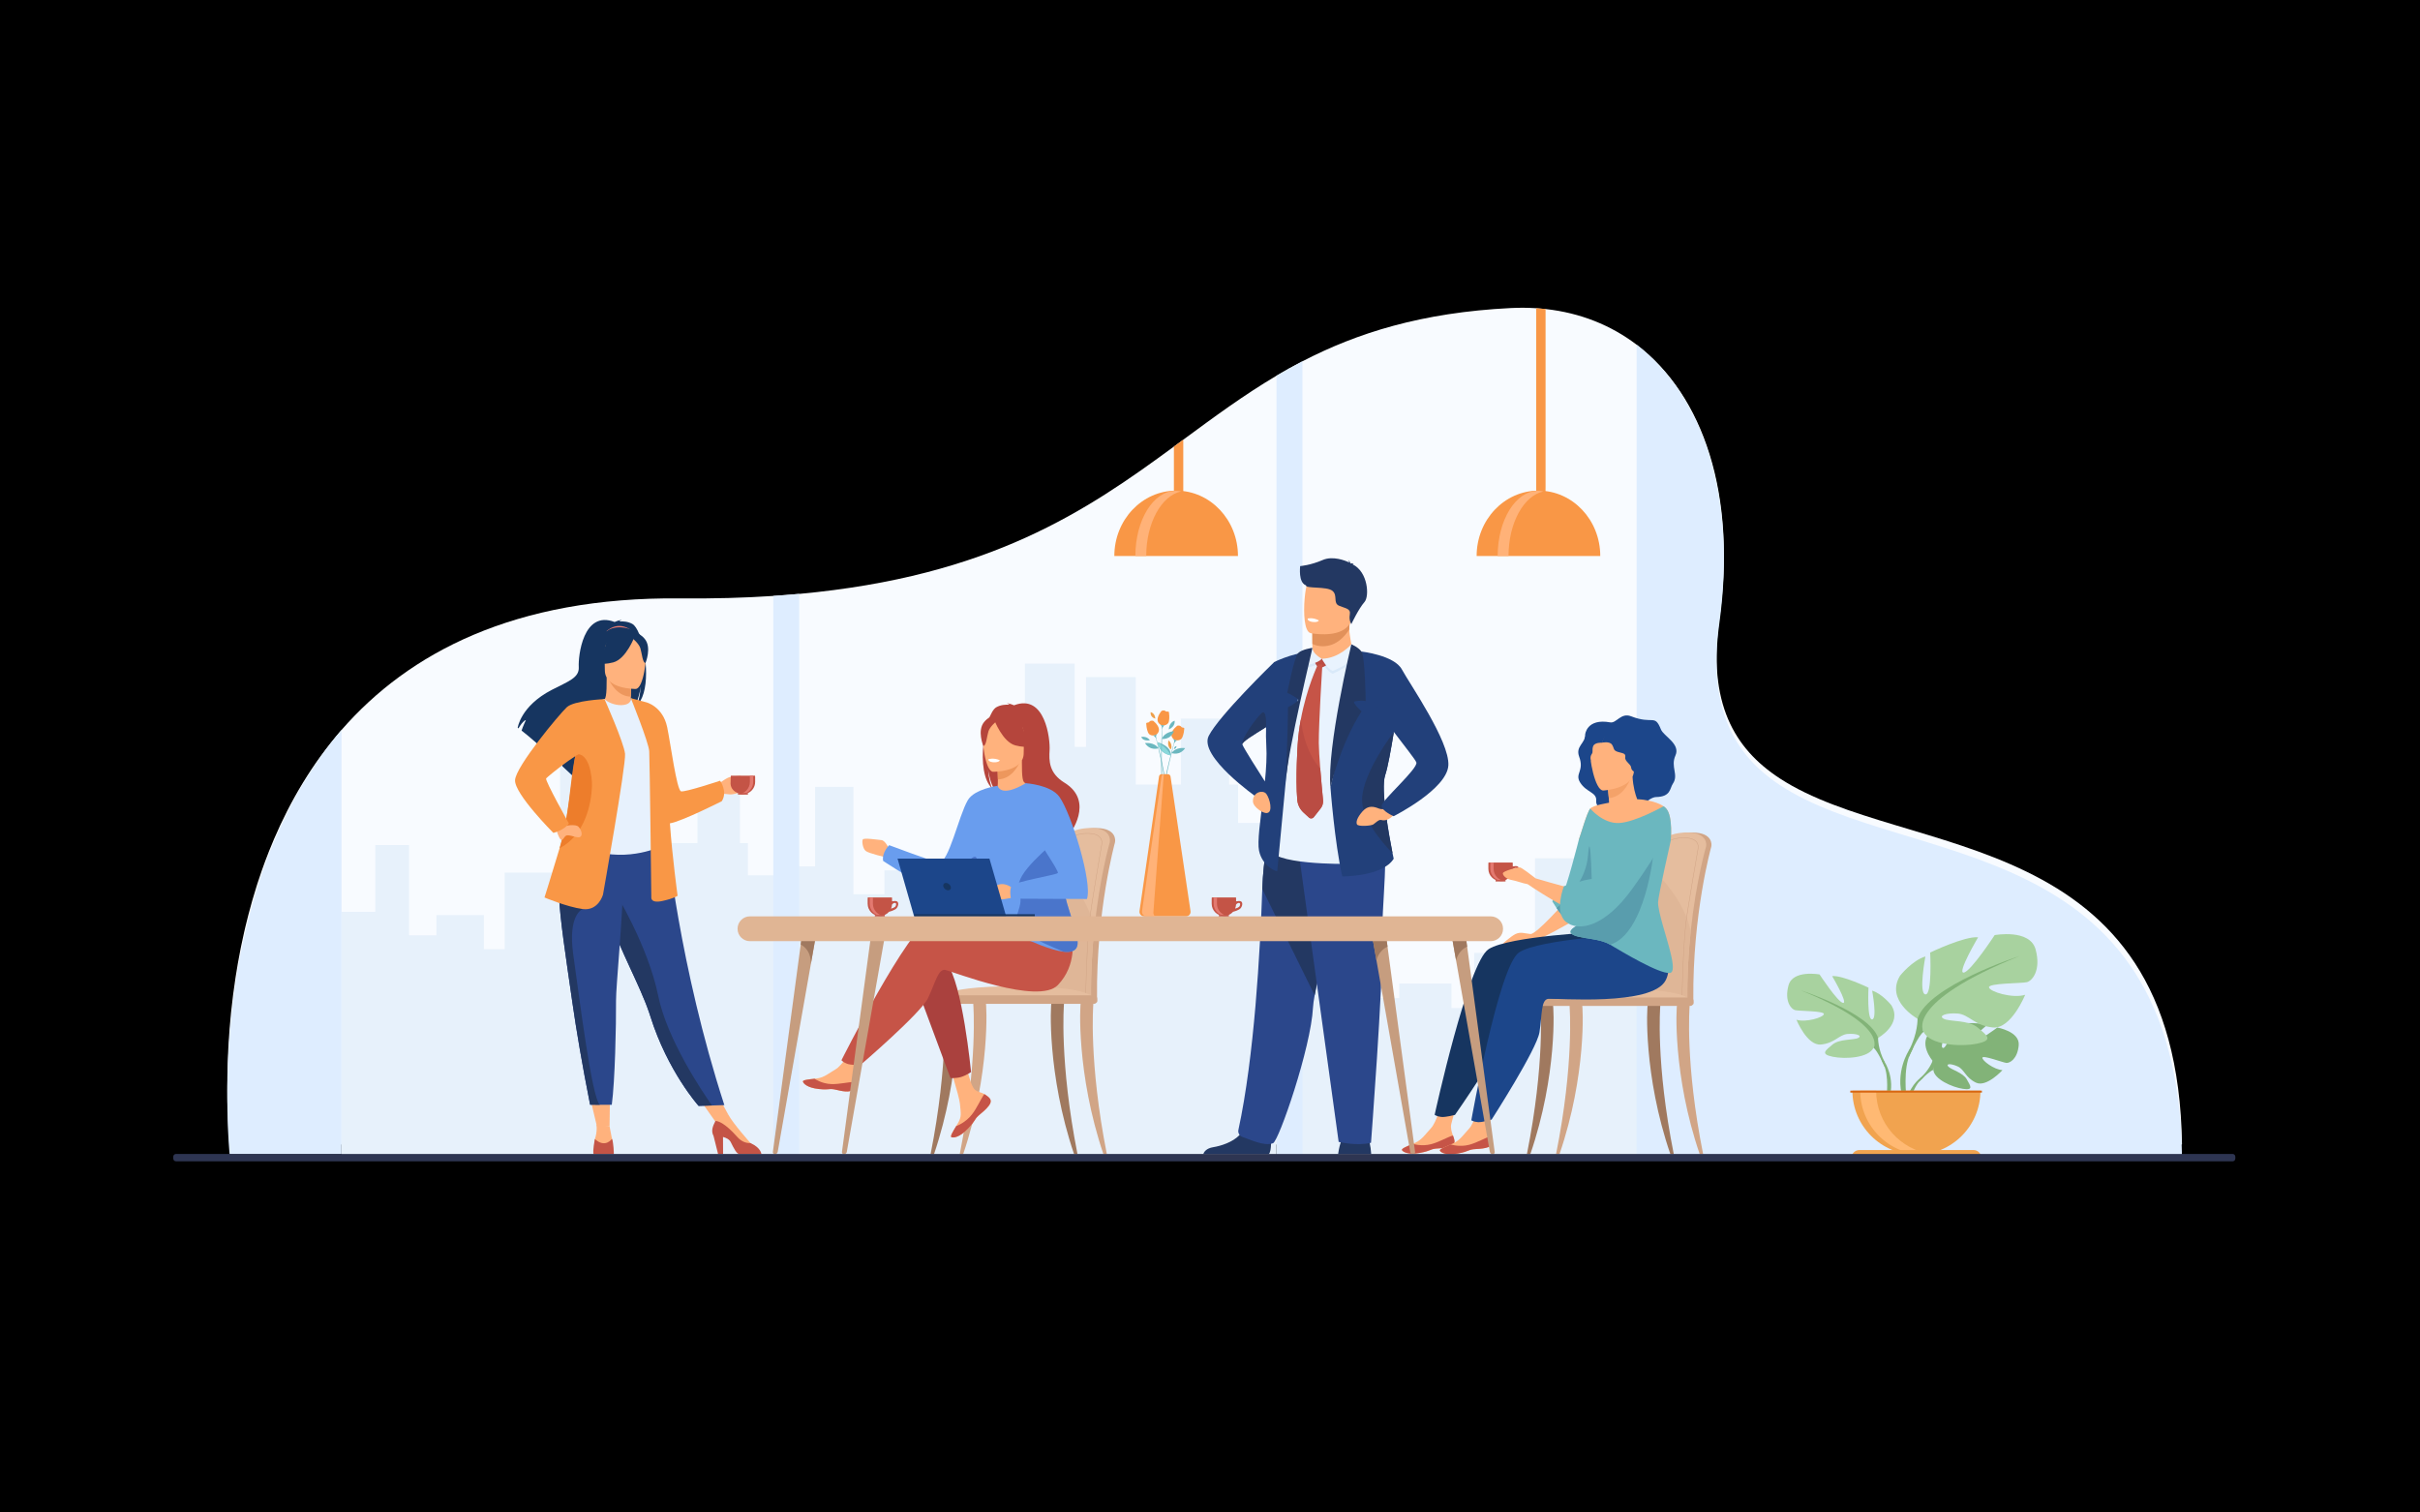 <?xml version="1.0" encoding="utf-8"?>
<!-- Generator: Adobe Illustrator 27.5.0, SVG Export Plug-In . SVG Version: 6.00 Build 0)  -->
<svg version="1.1" id="Слой_1" xmlns="http://www.w3.org/2000/svg" xmlns:xlink="http://www.w3.org/1999/xlink" x="0px" y="0px"
	 viewBox="0 0 3200 2000" style="enable-background:new 0 0 3200 2000;" xml:space="preserve">
<rect style="fill:#000;" width="3200" height="2000"/>
<g>
	<g>
		<path style="fill:#F8FBFF;" d="M2885.292,1513.423H303.607c0,0-2.227-21.316-2.887-55.747c-0.372-20.054-0.239-44.572,1.205-71.91
			c0.124-2.228,0.249-4.493,0.382-6.768c0.755-12.532,1.768-25.628,3.135-39.115c0.124-1.194,0.249-2.399,0.382-3.604
			c1.491-14.108,3.346-28.762,5.659-43.827c1.883-12.235,4.053-24.757,6.596-37.47c0.172-0.89,0.353-1.788,0.535-2.687
			c1.31-6.472,2.715-12.98,4.215-19.558c0.583-2.571,1.186-5.151,1.797-7.742c1.204-5.047,2.466-10.123,3.785-15.198
			c3.212-12.455,6.796-24.997,10.773-37.576c0.401-1.271,0.813-2.571,1.214-3.871c1.807-5.602,3.699-11.222,5.659-16.853
			c3.001-8.555,6.185-17.119,9.578-25.665c2.112-5.362,4.33-10.706,6.614-16.059c21.651-50.633,50.652-100.205,89.375-144.577
			c88.696-101.658,228.407-176.111,447.638-173.932c44.066,0.43,85.025-0.717,123.251-3.25h0.058
			c11.624-0.765,22.989-1.664,34.115-2.686l0.115-0.01c253.231-23.285,380.115-110.117,495.47-194.808
			c4.139-3.039,8.269-6.079,12.388-9.109c40.347-29.718,79.778-58.872,123.29-84.614c11.136-6.596,22.549-12.962,34.307-19.061
			c72.13-37.384,157.48-64.54,275.436-70.391c11.49-0.574,22.712-0.488,33.647,0.22c4.177,0.268,8.307,0.631,12.397,1.08
			c45.863,5.038,86.421,21.354,120.412,47.173c88.438,67.179,132.38,198.612,109.381,362.689
			c-15.571,111.121,19.605,171.37,79.854,210.752C2520.146,1138.298,2878.974,1087.531,2885.292,1513.423z"/>
		<polygon style="fill:#E7F1FB;" points="1637.14,1088.209 1637.14,1037.476 1625.245,1037.476 1625.245,950.241 1561.472,950.241 
			1561.472,1037.476 1501.848,1037.476 1501.848,895.329 1436.054,895.329 1436.054,987.604 1421.05,987.604 1421.05,877.439 
			1355.256,877.439 1355.256,1083.99 1272.046,1083.99 1272.046,1204.438 1240.955,1204.438 1240.955,1150.815 1169.541,1150.815 
			1169.541,1182.53 1128.539,1182.53 1128.539,1040.551 1077.89,1040.551 1077.89,1145.642 1027.24,1145.642 1027.24,1530.707 
			1077.89,1530.707 1121.303,1530.707 1128.539,1530.707 1169.541,1530.707 1192.718,1530.707 1229.838,1530.707 1240.955,1530.707 
			1272.046,1530.707 1301.252,1530.707 1355.256,1530.707 1371.795,1530.707 1404.699,1530.707 1421.05,1530.707 1436.054,1530.707 
			1470.494,1530.707 1493.939,1530.707 1501.848,1530.707 1561.472,1530.707 1624.181,1530.707 1625.245,1530.707 1637.14,1530.707 
			1687.954,1530.707 1687.954,1088.209 		"/>
		<polygon style="fill:#E7F1FB;" points="2351.242,1262.591 2351.242,1530.705 1712.764,1530.705 1712.764,1297.385 
			1761.704,1297.385 1761.704,1233.714 1810.646,1233.714 1810.646,1319.742 1850.276,1319.742 1850.276,1300.52 1919.281,1300.52 
			1919.281,1333.011 1949.334,1333.011 1949.334,1260.029 2029.742,1260.029 2029.742,1134.876 2093.318,1134.876 
			2093.318,1201.625 2107.818,1201.625 2107.818,1145.716 2171.403,1145.716 2171.403,1231.85 2229.015,1231.85 2229.015,1178.989 
			2290.649,1178.989 2290.649,1231.85 2302.139,1231.85 2302.139,1262.591 		"/>
		<polygon style="fill:#E7F1FB;" points="1033.717,1157.482 1033.717,1529.348 451.625,1529.348 451.625,1205.754 496.245,1205.754 
			496.245,1117.44 540.866,1117.44 540.866,1236.753 576.988,1236.753 576.988,1210.094 639.914,1210.094 639.914,1255.164 
			667.3,1255.164 667.3,1153.945 740.606,1153.945 740.606,980.368 798.57,980.368 798.57,1072.944 811.79,1072.944 811.79,995.394 
			869.755,995.394 869.755,1114.85 922.29,1114.85 922.29,1041.544 978.477,1041.544 978.477,1114.85 988.953,1114.85 
			988.953,1157.482 		"/>
		<path style="fill:#DEEDFF;" d="M1722.253,477.729v1050.539h-34.302V496.788C1699.085,490.189,1710.494,483.827,1722.253,477.729z"
			/>
		<polygon style="fill:#DEEDFF;" points="1056.804,785.317 1056.804,1513.424 1056.804,1528.269 1022.512,1528.269 
			1022.512,1513.424 1022.512,788.016 		"/>
	</g>
	<g>
		<path style="fill:#F99746;" d="M1564.66,581.403v81.67c0,10.275-2.6,18.659-5.783,18.659h-0.822
			c-3.183,0-5.783-8.383-5.783-18.659v-72.561C1556.411,587.473,1560.54,584.433,1564.66,581.403z"/>
		<path style="fill:#F99746;" d="M1555.241,648.781c-45.141,0-81.734,38.694-81.734,86.425h163.468
			C1636.975,687.476,1600.381,648.781,1555.241,648.781z"/>
		<path style="fill:#FFB278;" d="M1561.751,649.835c-2.348-0.512-4.744-0.782-7.178-0.782c-29.411,0-53.252,38.572-53.252,86.153
			h14.357C1515.678,691.565,1535.736,655.507,1561.751,649.835z"/>
	</g>
	<g>
		<path style="fill:#F99746;" d="M2043.736,408.637v234.688c0,2.055-0.028,4.072-0.076,6.032
			c-0.439,18.305-2.839,32.375-5.716,32.375h-0.822c-2.667,0-4.923-12.111-5.583-28.466c-0.057-1.348-0.104-2.724-0.134-4.129
			c0-0.095-0.009-0.191-0.009-0.296c-0.039-1.797-0.058-3.642-0.058-5.515V407.557
			C2035.516,407.825,2039.646,408.188,2043.736,408.637z"/>
		<path style="fill:#F99746;" d="M2034.313,648.781c-45.142,0-81.735,38.694-81.735,86.425h163.47
			C2116.047,687.476,2079.452,648.781,2034.313,648.781z"/>
		<path style="fill:#FFB278;" d="M2040.823,649.835c-2.349-0.512-4.744-0.782-7.179-0.782c-29.41,0-53.253,38.572-53.253,86.153
			h14.357C1994.749,691.565,2014.808,655.507,2040.823,649.835z"/>
	</g>
	<path style="fill:#DEEDFF;" d="M2885.292,1529.565h-534.05v0.155h-187.094V455.81c88.438,68.204,132.38,201.644,109.381,368.225
		c-15.571,112.817,19.605,173.986,79.854,213.969C2520.146,1148.715,2878.974,1097.173,2885.292,1529.565z"/>
	<g>
		<g>
			<path style="fill:#82B378;" d="M2555.486,1402.705c0,0-20.609-24.043-1.271-39.314c0,0,14.125-8.552,25.643-7.857
				c0,0-16.32,27.367-11.04,30.089c5.279,2.722,15.986-31.806,15.986-31.806s32.145-3.117,42.484,1.854
				c0,0-27.479,22.487-21.691,23.826s35.469-20.733,35.469-20.733s29.917,5.092,28.322,23.342
				c-1.596,18.25-11.904,23.886-16.435,23.4c-4.531-0.485-31.034-10.603-31.612-6.89c-0.576,3.712,15.377,15.845,26.549,16.412
				c0,0-21.093,23.261-35.11,16.548c-14.019-6.713-15.215-17.355-23.953-21.346c-8.738-3.992-16.197-3.981-12.59,0.089
				c3.608,4.07,19.422,8.026,24.419,16.866c4.998,8.839,9.481,14.801-5.022,12.618c-14.503-2.183-38.077-12.794-39.112-24.946
				S2555.486,1402.705,2555.486,1402.705z"/>
			<g>
				<path style="fill:#82B378;" d="M2654.688,1382.598c0,0-81.257-3.131-99.202,20.107c0,0-3.969,11.886-16.181,22.709l-1.903,5.188
					c0,0,14.08-14.846,19.119-15.744C2556.521,1414.857,2548.642,1386.067,2654.688,1382.598z"/>
				<path style="fill:#82B378;" d="M2539.306,1425.414c0,0-17.441,12.898-18.652,35.945l3.165,0.283c0,0,5.57-23.83,15.639-33.149
					C2549.525,1419.175,2539.306,1425.414,2539.306,1425.414z"/>
			</g>
		</g>
		<g>
			<path style="fill:#A8D29F;" d="M2483.432,1372.469c0,0,32.783-18.359,17.484-43.274c0,0-12.24-15.299-25.353-19.232
				c0,0,6.993,37.154,0,38.028c-6.994,0.874-4.809-41.963-4.809-41.963s-34.532-16.609-48.082-15.299
				c0,0,21.418,36.28,14.425,35.406c-6.994-0.874-31.035-37.592-31.035-37.592s-35.406-6.557-41.088,14.425
				c-5.683,20.981,3.496,31.472,8.742,32.783c5.245,1.312,38.902,0.874,38.028,5.246c-0.874,4.37-23.604,11.364-36.28,7.431
				c0,0,13.987,34.531,32.346,32.783c18.359-1.749,24.041-13.113,35.406-13.988c11.365-0.873,19.67,2.187,13.988,5.246
				c-5.684,3.06-24.916,1.002-34.096,8.807c-9.179,7.804-16.609,12.611,0.438,16.108s47.646,1.312,53.765-11.802
				C2483.432,1372.469,2483.432,1372.469,2483.432,1372.469z"/>
			<g>
				<path style="fill:#82B378;" d="M2381.147,1309.524c0,0,91.793,29.724,102.284,62.944c0,0-0.438,14.861,8.741,31.908v6.558
					c0,0-9.616-22.293-14.861-25.353C2477.312,1385.582,2497.855,1356.732,2381.147,1309.524z"/>
				<path style="fill:#82B378;" d="M2492.173,1404.377c0,0,14.156,21.497,6.086,47.664l-3.642-0.978c0,0,3.535-28.822-3.871-43.317
					C2483.34,1393.25,2492.173,1404.377,2492.173,1404.377z"/>
			</g>
		</g>
		<g>
			<path style="fill:#A8D29F;" d="M2535.586,1347.149c0,0-43.214-24.2-23.047-57.043c0,0,16.133-20.167,33.419-25.353
				c0,0-9.219,48.977,0,50.129c9.22,1.152,6.338-55.314,6.338-55.314s45.52-21.896,63.382-20.167c0,0-28.234,47.824-19.015,46.672
				c9.219-1.152,40.909-49.553,40.909-49.553s46.672-8.643,54.162,19.015s-4.609,41.485-11.523,43.214
				c-6.914,1.729-51.281,1.153-50.129,6.915s31.114,14.98,47.824,9.795c0,0-18.438,45.52-42.639,43.215s-31.69-17.286-46.671-18.438
				c-14.981-1.152-25.929,2.881-18.438,6.914s32.843,1.321,44.943,11.608c12.1,10.287,21.895,16.625-0.577,21.234
				s-62.805,1.729-70.871-15.557C2535.586,1347.149,2535.586,1347.149,2535.586,1347.149z"/>
			<g>
				<path style="fill:#82B378;" d="M2670.416,1264.178c0,0-121.001,39.182-134.83,82.972c0,0,0.577,19.591-11.523,42.063v8.643
					c0,0,12.677-29.386,19.591-33.419C2543.653,1364.436,2516.572,1326.406,2670.416,1264.178z"/>
				<path style="fill:#82B378;" d="M2524.063,1389.212c0,0-18.66,28.336-8.021,62.829l4.801-1.289c0,0-4.66-37.992,5.103-57.101
					S2524.063,1389.212,2524.063,1389.212z"/>
			</g>
		</g>
		<path style="fill:#F1A34F;" d="M2534.131,1526.842c46.751,0,84.649-37.898,84.649-84.65h-169.3
			C2449.48,1488.943,2487.38,1526.842,2534.131,1526.842z"/>
		<path style="fill:#FFB973;" d="M2554.961,1526.194c-3.443,0.431-6.954,0.647-10.518,0.647c-46.75,0-84.646-37.9-84.646-84.65
			h21.03C2480.827,1485.383,2513.172,1521.016,2554.961,1526.194z"/>
		<path style="fill:#F1A34F;" d="M2619.949,1531.149h-171.638l0,0c0-5.768,4.676-10.443,10.443-10.443h150.751
			C2615.273,1520.706,2619.949,1525.382,2619.949,1531.149L2619.949,1531.149z"/>
		<rect x="2446.697" y="1442.191" style="fill:#D86713;" width="174.008" height="2.597"/>
	</g>
	<g>
		<path style="fill:#D1A586;" d="M2178.297,1265.888c1.537-37.303,4.852-69.751,8.819-92.38
			c6.325-36.072,12.019-56.826,12.084-57.047c0.833-3.172,12.869-16.008,39.628-15.611c26.758,0.396,24.221,17.229,24.221,17.229
			l0,0c0.002,0.569-0.074,1.101-0.192,1.496c-0.258,0.868-24.82,88.716-23.757,202.141c0.015,1.593,0.196,4.346,0.082,6.178
			c-0.001,0.01-62.011,1.58-62.025,0.001C2174.994,1317.981,2176.049,1290.513,2178.297,1265.888z"/>
		<path style="fill:#E5BD9E;" d="M2170.5,1321.156c0.018,1.581,0.864,2.846,1.896,2.846h0.024c1.031-0.023,1.853-1.289,1.865-2.846
			h53.143c0.018,1.581,0.863,2.846,1.896,2.846h0.024c1.05-0.023,1.884-1.33,1.871-2.929c-0.309-32.469,1.568-62.787,4.408-89.546
			c7.064-66.732,20.125-111.333,20.311-111.951c0.117-0.398,0.191-0.927,0.191-1.497c0,0,2.538-16.832-24.219-17.229
			c-26.763-0.398-38.798,12.44-39.631,15.613c-0.05,0.166-3.273,11.918-7.559,33.045c-1.42,6.999-2.951,15.025-4.526,23.997
			c-3.964,22.63-7.28,55.081-8.817,92.38C2169.129,1290.512,2168.338,1311.246,2170.5,1321.156z"/>
		<path style="fill:#DFB697;" d="M2170.5,1321.156c0.018,1.581,0.864,2.846,1.896,2.846h0.024c1.031-0.023,1.853-1.289,1.865-2.846
			h53.143c0.018,1.581,0.863,2.846,1.896,2.846h0.024c1.05-0.023,1.884-1.33,1.871-2.929c-0.309-32.469,1.568-62.787,4.408-89.546
			c-8.786-42.35-42.743-74.741-50.906-82.02c-1.42,6.999-2.951,15.025-4.526,23.997c-3.964,22.63-7.28,55.081-8.817,92.38
			C2169.129,1290.512,2168.338,1311.246,2170.5,1321.156z"/>
		<g>
			<path style="fill:#D1A586;" d="M2224.059,1320.617l-0.147-0.104c-0.044-0.031-0.077-0.054-0.096-0.267l-0.032-0.002
				c0.015-0.446-0.122-0.797-0.416-1.098c-1.674-1.71-8.111-1.64-16.269-1.547c-8.893,0.102-19.963,0.224-31.003-1.686
				c-5.703-0.987-1.854-44.321,2.2-84.861c0.688-6.885,1.232-12.323,1.478-15.523c2.641-34.492,17.898-95.697,18.042-96.18
				c0.676-2.579,9.854-12.14,29.754-11.823c7.526,0.111,12.86,1.958,15.853,5.488c3.025,3.568,2.474,7.502,2.449,7.668
				c0.005,0.382-0.05,0.808-0.152,1.153c-0.082,0.334-13.836,79.506-16.083,98.505c-3.708,31.343-5.181,96.142-5.246,99.761
				c0.002,0.045,0.001,0.091,0,0.137l-0.006,0.181L2224.059,1320.617z M2212.188,1316.955c5.95,0,10.146,0.271,11.612,1.769
				c0.002,0.002,0.004,0.004,0.006,0.006c0.024-1.495,0.103-4.29,0.251-9.559c0.175-6.198,0.475-15.88,0.911-26.8
				c0.764-19.106,2.09-45.39,4.066-62.1c2.303-19.468,16.031-98.361,16.104-98.607c0.084-0.285,0.132-0.659,0.13-1.024
				c0.009-0.084,0.534-3.889-2.316-7.242c-2.877-3.385-8.055-5.156-15.393-5.265c-19.565-0.257-28.507,8.89-29.161,11.381
				c-0.15,0.563-15.375,61.509-18.021,96.063c-0.245,3.207-0.79,8.647-1.479,15.536c-2.702,27.016-8.325,83.231-2.699,84.204
				c10.984,1.901,22.019,1.773,30.893,1.678C2208.901,1316.975,2210.607,1316.955,2212.188,1316.955z"/>
		</g>
		<path style="fill:#E5BD9E;" d="M2235.146,1324.004H2026.8c0,0,4.853-19.367,125.513-16.482
			C2237.701,1309.563,2235.146,1324.004,2235.146,1324.004z"/>
		<g>
			<path style="fill:#D1A586;" d="M2252.104,1526.29c-24.157-120.625-17.946-194.645-17.915-195.577
				c0.061-1.856-3.409-3.543-5.275-3.604c-1.891-0.033-10.229-0.548-11.193,1.041c-1.264,2.082-6.129,93.28,29.875,198.14H2252.104z
				"/>
		</g>
		<g>
			<path style="fill:#D1A586;" d="M2057.574,1526.29c24.157-120.625,17.945-194.645,17.914-195.577
				c-0.061-1.856,3.41-3.543,5.276-3.604c1.89-0.033,10.229-0.548,11.192,1.041c1.265,2.082,6.129,93.28-29.874,198.14H2057.574z"/>
		</g>
		<g>
			<path style="fill:#A0795F;" d="M2019.022,1526.29c24.157-120.625,17.945-194.645,17.915-195.577
				c-0.062-1.856,3.409-3.543,5.275-3.604c1.891-0.033,10.229-0.548,11.193,1.041c1.264,2.082,6.129,93.28-29.875,198.14H2019.022z"
				/>
		</g>
		<g>
			<path style="fill:#A0795F;" d="M2213.293,1526.29c-24.156-120.625-17.945-194.645-17.914-195.577
				c0.061-1.856-3.41-3.543-5.276-3.604c-1.89-0.033-10.228-0.548-11.192,1.041c-1.265,2.082-6.129,93.28,29.874,198.14H2213.293z"
				/>
		</g>
		<path style="fill:#D1A586;" d="M2026.647,1330.186h208.404c2.331,0,4.238-1.908,4.238-4.239v-2.709
			c0-2.331-1.907-4.238-4.238-4.238h-208.404c-2.331,0-4.239,1.907-4.239,4.238v2.709
			C2022.408,1328.277,2024.316,1330.186,2026.647,1330.186z"/>
	</g>
	<g>
		<path style="fill:#D1A586;" d="M1389.803,1262.269c1.538-37.818,4.853-70.715,8.82-93.657c6.325-36.57,12.019-57.61,12.084-57.834
			c0.833-3.217,12.869-16.229,39.627-15.828c26.758,0.402,24.221,17.468,24.221,17.468l0,0c0.002,0.577-0.074,1.115-0.191,1.517
			c-0.258,0.88-24.821,89.941-23.758,204.934c0.015,1.615,0.196,4.406,0.082,6.264c0,0.009-62.01,1.601-62.025,0
			C1386.5,1315.082,1387.556,1287.233,1389.803,1262.269z"/>
		<path style="fill:#E5BD9E;" d="M1382.007,1318.301c0.019,1.603,0.864,2.886,1.896,2.886h0.025
			c1.031-0.024,1.853-1.308,1.865-2.886h53.143c0.019,1.603,0.864,2.886,1.896,2.886h0.024c1.05-0.024,1.884-1.35,1.871-2.97
			c-0.309-32.918,1.569-63.654,4.409-90.784c7.064-67.653,20.125-112.871,20.31-113.497c0.117-0.404,0.191-0.94,0.191-1.519
			c0,0,2.538-17.063-24.218-17.468c-26.763-0.403-38.798,12.613-39.631,15.83c-0.049,0.168-3.273,12.082-7.558,33.501
			c-1.42,7.096-2.952,15.233-4.527,24.329c-3.964,22.942-7.28,55.842-8.817,93.656
			C1380.636,1287.232,1379.846,1308.254,1382.007,1318.301z"/>
		<path style="fill:#DFB697;" d="M1382.007,1318.301c0.019,1.603,0.864,2.886,1.896,2.886h0.025
			c1.031-0.024,1.853-1.308,1.865-2.886h53.143c0.019,1.603,0.864,2.886,1.896,2.886h0.024c1.05-0.024,1.884-1.35,1.871-2.97
			c-0.309-32.918,1.569-63.654,4.409-90.784c-8.787-42.935-42.744-75.773-50.907-83.152c-1.42,7.096-2.952,15.233-4.527,24.329
			c-3.964,22.942-7.28,55.842-8.817,93.656C1380.636,1287.232,1379.846,1308.254,1382.007,1318.301z"/>
		<g>
			<path style="fill:#D1A586;" d="M1435.566,1317.752l-0.149-0.104c-0.044-0.03-0.077-0.054-0.096-0.268l-0.033-0.003
				c0.015-0.457-0.125-0.816-0.426-1.125c-1.688-1.724-8.116-1.651-16.256-1.558c-8.894,0.099-19.963,0.227-31.004-1.709
				c-5.703-1.001-1.856-44.925,2.197-86.018c0.689-6.986,1.233-12.505,1.479-15.752c2.627-34.78,17.898-97.017,18.042-97.509
				c0.677-2.615,9.854-12.307,29.756-11.984c7.481,0.111,12.797,1.962,15.801,5.499c3.085,3.633,2.527,7.666,2.502,7.836
				c0.005,0.389-0.05,0.819-0.152,1.168c-0.083,0.338-13.833,80.595-16.083,99.867c-3.701,31.72-5.181,97.483-5.246,101.142
				c0.001,0.045,0.001,0.091,0,0.137l-0.006,0.182L1435.566,1317.752z M1423.696,1314.044c5.936,0,10.125,0.273,11.602,1.781
				c0.004,0.005,0.009,0.01,0.013,0.014c0.024-1.516,0.103-4.35,0.251-9.688c0.175-6.285,0.475-16.102,0.911-27.17
				c0.764-19.371,2.09-46.018,4.066-62.958c2.299-19.697,16.03-99.718,16.104-99.969c0.084-0.289,0.132-0.668,0.13-1.04
				c0.009-0.085,0.541-3.989-2.369-7.406c-2.887-3.392-8.047-5.166-15.337-5.275c-0.302-0.004-0.605-0.007-0.902-0.007
				c-18.927,0-27.613,9.058-28.257,11.544c-0.151,0.571-15.378,62.395-18.022,97.394l-0.304-0.023l0.304,0.023
				c-0.246,3.253-0.791,8.774-1.48,15.765c-2.701,27.386-8.322,84.371-2.699,85.356c10.985,1.927,22.023,1.8,30.892,1.7
				C1420.41,1314.063,1422.115,1314.044,1423.696,1314.044z"/>
		</g>
		<path style="fill:#E5BD9E;" d="M1446.653,1321.188h-208.347c0,0,4.853-19.635,125.513-16.711
			C1449.208,1306.547,1446.653,1321.188,1446.653,1321.188z"/>
		<g>
			<path style="fill:#D1A586;" d="M1463.611,1526.27c-24.157-122.292-17.945-197.334-17.915-198.279
				c0.061-1.883-3.41-3.593-5.276-3.654c-1.891-0.033-10.229-0.555-11.193,1.056c-1.264,2.111-6.129,94.569,29.874,200.878H1463.611
				z"/>
		</g>
		<g>
			<path style="fill:#D1A586;" d="M1269.081,1526.27c24.157-122.292,17.945-197.334,17.915-198.279
				c-0.061-1.883,3.409-3.593,5.276-3.654c1.89-0.033,10.228-0.555,11.193,1.056c1.264,2.111,6.129,94.569-29.875,200.878H1269.081z
				"/>
		</g>
		<g>
			<path style="fill:#A0795F;" d="M1230.529,1526.27c24.157-122.292,17.946-197.334,17.915-198.279
				c-0.061-1.883,3.409-3.593,5.276-3.654c1.89-0.033,10.228-0.555,11.193,1.056c1.264,2.111,6.129,94.569-29.874,200.878H1230.529z
				"/>
		</g>
		<g>
			<path style="fill:#A0795F;" d="M1424.8,1526.27c-24.157-122.292-17.945-197.334-17.915-198.279
				c0.061-1.883-3.41-3.593-5.276-3.654c-1.89-0.033-10.228-0.555-11.192,1.056c-1.264,2.111-6.129,94.569,29.874,200.878H1424.8z"
				/>
		</g>
		<path style="fill:#D1A586;" d="M1238.184,1327.454h208.346c2.347,0,4.268-1.92,4.268-4.268v-2.806
			c0-2.347-1.921-4.268-4.268-4.268h-208.346c-2.348,0-4.268,1.921-4.268,4.268v2.806
			C1233.916,1325.534,1235.836,1327.454,1238.184,1327.454z"/>
	</g>
	<g>
		<g>
			<path style="fill:#6BB7BF;" d="M1525.788,1163.025c0,0,17.216,6.987,29.453-10.57
				C1555.241,1152.455,1535.378,1149.086,1525.788,1163.025z"/>
			<path style="fill:#6BB7BF;" d="M1524.576,1155.82c0,0-1.207-6.15-8.423-6.362
				C1516.152,1149.458,1518.869,1155.688,1524.576,1155.82z"/>
			<path style="fill:#6BB7BF;" d="M1528.207,1119.813c0,0,8.345,0.892,11.474-8.254
				C1539.681,1111.56,1530.637,1112.567,1528.207,1119.813z"/>
			<g>
				<path style="fill:#6BB7BF;" d="M1548.014,998.885c-16.842-3.611-17.127-17.388-17.127-17.388
					C1550.722,987.765,1548.014,998.885,1548.014,998.885z"/>
				<path style="fill:#6BB7BF;" d="M1549.17,995.743c0,0,10.509,4.265,17.979-6.452
					C1567.148,989.292,1555.024,987.235,1549.17,995.743z"/>
				<g>
					<path style="fill:#6BB7BF;" d="M1526.115,1203.431l-2.176,2.505c-0.33,0.38-0.957,0.143-0.957-0.361
						c0.123-70.912,9.127-133.914,16.689-171.085c8.253-40.569,16.623-64.552,16.707-64.79l0,0
						c-0.083,0.237-7.633,24.606-15.86,65.058c-7.573,37.234-16.238,85.897-14.045,167.716
						C1526.482,1202.824,1526.346,1203.165,1526.115,1203.431z"/>
				</g>
				<path style="fill:#F99746;" d="M1556.235,960.033c-2.686,2.159-12.972,11.359-2.994,18.454c0,0,7.647,2.423,10.181-3.469
					c1.933-4.497,2.456-9.511,2.595-11.634c0.037-0.552-0.38-1.021-0.931-1.071c-0.589-0.054-1.374-0.185-2.16-0.49
					c-0.947-0.368-1.427-1.797-2.706-2.111c-0.802-0.197-1.617-0.366-2.549-0.284
					C1557.143,959.475,1556.648,959.702,1556.235,960.033z"/>
				<path style="fill:#6BB7BF;" d="M1550.525,975.92c0,0,3.045,2.442,1.919,6.341l-0.031,1.443c0,0,0.812-3.608,4.546-4.724
					C1556.959,978.981,1553.591,979.355,1550.525,975.92z"/>
				<path style="fill:#8AD8DB;" d="M1548.014,998.885c-16.842-3.611-17.127-17.388-17.127-17.388S1544.227,988.824,1548.014,998.885
					z"/>
			</g>
			<g>
				<path style="fill:#6BB7BF;" d="M1531.833,989.447c0,0-10.592,4.054-17.845-6.81
					C1513.988,982.637,1526.151,980.823,1531.833,989.447z"/>
				<g>
					<path style="fill:#6BB7BF;" d="M1550.722,1197.556l2.125,2.548c0.322,0.387,0.954,0.161,0.963-0.342
						c1.298-70.901-6.442-134.07-13.258-171.386c-7.439-40.726-15.327-64.872-15.405-65.111l0,0
						c0.078,0.238,7.139,24.754,14.553,65.362c6.825,37.379,14.514,86.205,10.683,167.964
						C1550.367,1196.941,1550.497,1197.285,1550.722,1197.556z"/>
				</g>
				<path style="fill:#F99746;" d="M1525.485,953.604c2.642,2.212,12.742,11.616,2.624,18.511c0,0-7.695,2.269-10.11-3.673
					c-1.843-4.534-2.265-9.558-2.361-11.684c-0.025-0.553,0.4-1.013,0.953-1.053c0.59-0.042,1.377-0.157,2.169-0.447
					c0.954-0.349,1.463-1.768,2.748-2.056c0.805-0.181,1.624-0.333,2.555-0.232C1524.588,953.027,1525.079,953.264,1525.485,953.604
					z"/>
				<path style="fill:#6BB7BF;" d="M1530.875,969.602c0,0-3.093,2.38-2.045,6.301l0.002,1.443c0,0-0.739-3.623-4.45-4.813
					C1524.382,972.533,1527.741,972.974,1530.875,969.602z"/>
			</g>
			<g>
				<path style="fill:#6BB7BF;" d="M1536.322,977.029c0,0,11.186,1.871,16.139-10.217
					C1552.461,966.812,1540.18,967.449,1536.322,977.029z"/>
				<g>
					<path style="fill:#6BB7BF;" d="M1559.114,1184.746l-1.578,2.918c-0.239,0.443-0.903,0.349-1.012-0.144
						c-15.345-69.232-20.296-132.681-21.022-170.606c-0.792-41.393,2.146-66.624,2.175-66.874l0,0
						c-0.03,0.249-2.083,25.678-1.291,66.95c0.729,37.99,2.885,87.371,22.867,166.742
						C1559.34,1184.073,1559.281,1184.437,1559.114,1184.746z"/>
				</g>
				<path style="fill:#F99746;" d="M1535.43,940.638c-2.15,2.693-10.183,13.914,1.103,18.663c0,0,7.992,0.697,9.179-5.605
					c0.906-4.81,0.323-9.818-0.004-11.92c-0.085-0.547-0.593-0.914-1.143-0.843c-0.586,0.075-1.381,0.119-2.215-0.008
					c-1.004-0.152-1.785-1.442-3.102-1.47c-0.825-0.017-1.658-0.004-2.55,0.279C1536.194,939.895,1535.761,940.225,1535.43,940.638z
					"/>
				<path style="fill:#6BB7BF;" d="M1533.322,957.388c0,0,3.504,1.719,3.255,5.77l0.285,1.415c0,0,0.005-3.698,3.406-5.601
					C1540.269,958.972,1537.063,960.071,1533.322,957.388z"/>
			</g>
			<path style="fill:#6BB7BF;" d="M1545.552,964.573c0,0,0-8.857,7.631-11.635C1553.184,952.938,1554.864,960.326,1545.552,964.573z
				"/>
			<path style="fill:#ED9F4A;" d="M1527.628,950.341c0,0,0.225-6.758-6.027-8.707
				C1521.602,941.634,1520.097,947.925,1527.628,950.341z"/>
			<path style="fill:#ED9F4A;" d="M1548.139,990.997c0.226,0.196,3.258-6.575-2.912-12.016
				C1545.228,978.981,1542.648,986.227,1548.139,990.997z"/>
			<path style="fill:#6BB7BF;" d="M1552.461,990.469c-0.171,0.047-0.048-3.369,3.159-3.857
				C1555.62,986.612,1556.163,989.454,1552.461,990.469z"/>
			<path style="fill:#6BB7BF;" d="M1520.492,978.981c0,0-2.707-5.603-11.367-4.629
				C1509.125,974.352,1510.425,980.362,1520.492,978.981z"/>
		</g>
		<path style="fill:#F99746;" d="M1568.364,1211.73h-55.521c-3.73,0-6.593-3.309-6.057-7l25.843-178.12
			c0.241-1.662,1.666-2.896,3.346-2.896h8.25c1.789,0,3.308,1.311,3.571,3.08l26.457,178.107
			C1574.787,1208.499,1572,1211.73,1568.364,1211.73z"/>
		<g>
			<path style="fill:#FFB278;" d="M1525.143,1206.344l13.719-182.588c-1.478,0.198-2.678,1.344-2.897,2.854l-25.843,178.12
				c-0.536,3.691,2.327,7,6.058,7h11.098C1525.846,1210.443,1524.981,1208.488,1525.143,1206.344z"/>
		</g>
	</g>
	<g>
		<path style="fill:#FFB27D;" d="M2069.631,1192.278c0,0-38.088,43.502-45.882,42.792c-7.966-0.725-12.825-3.234-19.755,0
			c-4.98,2.325-20.725,14.988-16.498,14.149c4.228-0.839,11.875-1.819,13.895-2.012c2.779-0.265,7.244-0.325,10.271-0.852
			c1.916-0.334,8.835-0.528,11.143-0.604c10.023-0.33,57.437-28.028,57.437-28.028L2069.631,1192.278z"/>
		<g>
			<path style="fill:#C45446;" d="M2006.96,1145.819c-1.513-0.935-4.459-0.569-6.593-0.122v-3.09c0-0.684-0.048-1.355-0.131-2.018
				h-32.012c-0.084,0.662-0.132,1.334-0.132,2.018v6.282c0,8.876,7.262,16.138,16.138,16.138c4.806,0,9.136-2.133,12.099-5.494
				l-0.001,0.003c0,0,7.616-1.875,10.007-4.714S2009.501,1147.389,2006.96,1145.819z M2005.271,1151.628
				c-0.809,2.089-4.44,3.213-6.231,3.649c0.717-1.648,1.163-3.438,1.288-5.312c1.105-1.513,2.851-2.398,4.13-2.166
				C2005.602,1148.007,2006.294,1148.984,2005.271,1151.628z"/>
			<path style="fill:#E37970;" d="M1970.714,1142.606v6.284c0,8.872,7.261,16.14,16.133,16.14c0.734,0,1.462-0.053,2.169-0.157
				c-7.856-1.062-13.964-7.844-13.964-15.982v-6.284c0-0.682,0.046-1.356,0.131-2.019h-4.338
				C1970.76,1141.25,1970.714,1141.925,1970.714,1142.606z"/>
			<rect x="1977.632" y="1163.62" style="fill:#C45446;" width="13.173" height="1.973"/>
		</g>
		<path style="fill:#1C468A;" d="M2096.058,971.378c0,0,1.723-21.85,33.149-16.176c8.309,1.5,14.02-13.315,27.621-8.036
			c29.286,11.368,31.008-3.642,39.473,17.424c3.543,8.818,26.073,19.082,19.192,34.32c-6.881,15.238,4.633,25.486-3.456,37.427
			c-4.186,6.179-2.484,17.224-22.232,17.617c-9.835,0.196-25.153,18.421-36.19,21.73s-44.18-1.465-42.931-16.608
			c0.975-11.814-12.805-10.83-21.27-24.412c-7.397-11.872,5.804-14.862-1.256-34.055
			C2082.984,986.543,2096.463,983.116,2096.058,971.378z"/>
		<g>
			<path style="fill:#FFB27D;" d="M1923.296,1508.88c0.675,7.309-9.5,9.086-21.285,9.673c-11.784,0.587-8.223,3-24.372,5.925
				c-16.15,2.925-22.622-1.494-23.791-3.677c-1.041-1.936,6.468-4.963,14.469-8.385c1.008-0.428,2.016-0.868,3.023-1.309
				c9.007-3.96,14.06-12.037,21.081-19.525c6.65-7.093,12.965-29.803,12.965-29.803l21.946-4.687c0,0-6.162,20.439-8.301,29.165
				c-1.259,5.133,0.598,10.871,2.246,15.238C1922.165,1503.872,1923.063,1506.305,1923.296,1508.88z"/>
			<path style="fill:#C65447;" d="M1902.011,1518.553c-11.784,0.587-8.223,3-24.372,5.925c-16.15,2.925-22.622-1.494-23.791-3.677
				c-1.041-1.936,6.468-4.963,14.469-8.385l0.125,0.136c0,0,11.355,3.856,24.463,0.292c10.683-2.9,21.013-9.285,28.373-11.348
				c0.888,2.376,1.785,4.809,2.019,7.384C1923.971,1516.188,1913.796,1517.966,1902.011,1518.553z"/>
		</g>
		<path style="fill:#163560;" d="M2117.629,1232.194c0,0-121.624,5.465-149.079,22.792s-71.486,219.153-71.486,219.153
			s2.718,2.179,8.786,2.835c5.646,0.611,18.077-2.707,18.077-2.707s63.28-90.305,67.738-113.054
			c4.457-22.75,3.369-43.05,13.519-43.594c10.15-0.544,136.674,15.382,155.812-18.334S2117.629,1232.194,2117.629,1232.194z"/>
		<g>
			<path style="fill:#FFB27D;" d="M1973.474,1509.701c0.674,7.309-9.501,9.086-21.285,9.673s-8.224,3-24.373,5.926
				c-16.149,2.925-22.621-1.495-23.79-3.677c-1.041-1.936,6.467-4.964,14.469-8.386c1.007-0.427,2.016-0.868,3.023-1.309
				c9.006-3.96,14.06-12.036,21.08-19.524c6.651-7.094,12.966-29.804,12.966-29.804l21.946-4.687c0,0-6.162,20.439-8.302,29.166
				c-1.258,5.132,0.599,10.87,2.247,15.237C1972.343,1504.693,1973.239,1507.126,1973.474,1509.701z"/>
			<path style="fill:#C65447;" d="M1952.188,1519.374c-11.784,0.587-8.224,3-24.373,5.926c-16.149,2.925-22.621-1.495-23.79-3.677
				c-1.041-1.936,6.467-4.964,14.469-8.386l0.125,0.136c0,0,11.355,3.856,24.462,0.293c10.684-2.901,21.014-9.286,28.374-11.349
				c0.888,2.376,1.784,4.809,2.019,7.384C1974.147,1517.01,1963.973,1518.787,1952.188,1519.374z"/>
		</g>
		<path style="fill:#1C468A;" d="M2164.775,1235.07c0,0-129.55,6.133-156.309,24.515c-26.76,18.383-62.902,221.77-62.902,221.77
			s2.8,2.071,8.891,2.491c5.664,0.391,17.958-3.409,17.958-3.409s59.717-92.698,63.286-115.604
			c3.568-22.906,1.69-43.148,11.812-44.087s137.169,10.05,154.979-24.385C2220.302,1261.925,2164.775,1235.07,2164.775,1235.07z"/>
		<path style="fill:#FFB27D;" d="M2203.553,1069.549c-0.047-0.071-0.106-0.131-0.165-0.201c-1.028-1.157-2.256-2.221-3.614-3.165
			l-0.047-0.036c0,0,0,0-0.012,0c-10.583-7.393-29.492-8.976-29.492-8.976v0.012v0.001c-0.002-0.003-0.002-0.007-0.003-0.01
			c0,0-2.066-0.196-5.34-0.345c-2.479-6.428-5.302-15.946-6.177-29.835l-1.875,0.501l-31.521,8.454c0,0,1.396,10.005,2.05,19.473
			c0.145,2.074,0.25,4.12,0.3,6.033c-0.913,0.333-20.526,3.098-24.79,7.68c-4.264,4.595-12.791,35.113-14.941,40.522l121.355,1.984
			C2209.281,1111.642,2212.328,1079.93,2203.553,1069.549z"/>
		<path style="fill:#6BB7BF;" d="M2208.033,1286.604c-14.367,1.366-62.792-27.874-78.927-37.385
			c-0.287-0.162-0.555-0.325-0.813-0.478c-6.72-3.948-16.174-5.813-25.159-7.304c-11.451-1.873-22.138-3.135-25.561-7.226
			c-4.071-4.875,7.905-10.276,17.531-15.878c4.846-2.829,9.109-5.716,10.438-8.593c1.022-2.266,0.946-7.227,0.258-13.574v-0.009
			c-0.114-1.186-0.268-2.419-0.439-3.699c-0.784,1.625-1.759,3.307-2.888,4.989c-2.828,4.234-6.557,8.508-10.285,12.034
			c-4.568,4.331-9.118,7.552-11.948,8.24c-1.902,0.459-3.813,0.22-5.706-0.517c-5.037-1.969-9.903-7.513-13.765-12.856
			c-0.908-1.262-1.769-2.523-2.553-3.718c-2.638-3.996-4.512-7.313-5.219-8.097c-2.15-2.38,8.65-7.093,13.086-10.63
			c4.416-3.546,21.832-72.245,21.832-72.245c2.151-5.41,10.678-35.931,14.94-40.529c0,0,16.633,20.313,38.197,19.146
			c21.412-1.147,58.088-21.804,58.652-22.128c1.876,0.847,3.843,3.402,3.843,3.402c8.774,10.381,5.726,42.088,5.726,42.088
			s-16.785,73.975-16.785,81.44c0,13.688,11.317,45.155,16.719,67.819C2212.641,1275.258,2213.701,1286.068,2208.033,1286.604z"/>
		<path style="fill:#F4A269;" d="M2125.308,1035.949c0,0,1.397,10.005,2.05,19.473c17.841-1.695,26.201-18.631,29.471-27.927
			L2125.308,1035.949z"/>
		<path style="fill:#FFB27D;" d="M2119.937,1045.314c0,0,42.337-2.122,40.609-28.467c-1.728-26.345,2.573-44.361-24.53-44.121
			c-27.104,0.241-31.691,10.638-33.254,19.571C2101.199,1001.232,2108.879,1045.188,2119.937,1045.314z"/>
		<path style="fill:#1C468A;" d="M2118.153,982.106c0,0,10.119-2.362,13.426,2.559c3.307,4.921,0.944,7.677,8.326,9.744
			c7.381,2.067,9.892,1.919,9.153,7.086s7.419,9.006,7.77,13.14c0.35,4.134,3.745,6.2,6.993,6.496
			c3.248,0.295,1.772-53.296-10.776-55.658s-24.655,0.443-28.346,3.396C2121.008,971.821,2118.153,982.106,2118.153,982.106z"/>
		<path style="fill:#1C468A;" d="M2118.153,982.106c0,0-9.842-0.689-11.613,4.921c-1.771,5.61,0.591,6.939-1.919,10.334
			c-2.511,3.395-1.059,9.418-1.059,9.418s-19.463-35.844,1.059-38.206C2125.142,966.211,2124.601,970.394,2118.153,982.106z"/>
		<path style="fill:#599DAD;" d="M2105.295,1184.02c-2.811,8.449-7.838,17.74-13.105,25.464c-4.568,4.331-9.118,7.552-11.948,8.24
			c-1.902,0.459-3.813,0.22-5.706-0.517c-5.037-1.969-9.903-7.513-13.765-12.856c-0.908-1.262-1.769-2.523-2.553-3.718
			c13.449-10.792,38.942-35.482,41.591-69.273C2103.432,1085.21,2105.486,1186.142,2105.295,1184.02z"/>
		<path style="fill:#599DAD;" d="M2074.535,1217.207c4.693-7.159,14.242-14.214,27.939-19.758
			c-6.309,9.444-17.1,19.032-22.233,20.274C2078.339,1218.183,2076.428,1217.943,2074.535,1217.207z"/>
		<path style="fill:#599DAD;" d="M2186.459,1128.396c0,0-10.572,106.236-57.353,120.823c-0.287-0.162-0.555-0.325-0.813-0.478
			c-6.72-3.948-16.174-5.813-25.159-7.304c-11.451-1.873-22.138-3.135-25.561-7.226c-4.071-4.875,7.905-10.276,17.531-15.878
			c4.846-2.829,9.109-5.716,10.438-8.593c1.022-2.266,0.946-7.227,0.258-13.574v-0.009
			C2151.196,1179.374,2186.459,1128.396,2186.459,1128.396z"/>
		<path style="fill:#FFB27D;" d="M2198.363,1096.937c-4.899-22.084-27.133-9.412-27.133-9.412
			c-7.706-1.759-64.278,89.938-68.808,92.015c-3.838,1.76-55.977-13.383-71.806-18.047c-4.086-3.207-18.447-14.351-20.96-14.54
			c-2.936-0.22-22.555,4.82-22.433,7.935c0.122,3.113,4.716,7.684,11.959,8.839c5.487,0.876,14.799,4.49,20.732,5.394l0,0
			c0,0,57.546,39.197,82.04,43.979C2124.008,1217.402,2203.264,1119.02,2198.363,1096.937z"/>
		<path style="fill:#6BB7BF;" d="M2067.943,1171.875c0,0-13.264,34.084,2.627,47.04c15.892,12.957,50.378,8.599,88.152-44.081
			c37.774-52.679,53.147-81.361,33.539-89.734c-19.607-8.374-35.814,4.764-45.873,25.252c-10.456,21.299-29.725,50.789-41.286,51.91
			C2093.54,1163.383,2067.943,1171.875,2067.943,1171.875z"/>
	</g>
	<g>
		<path style="fill:#FFB27D;" d="M1735.372,851.52l0.028,5.146c0,0-1.401,16.092,18.414,18.442
			c19.814,2.357,36.065,2.046,35.528-10.371c-1.785-9.615-4.983-24.539-5.115-32.495c-0.049-2.956,0.153-6.094,0.704-9.636
			l-38.396-0.767l-11.309,1.847L1735.372,851.52z"/>
		<path style="fill:#E2915A;" d="M1735.227,823.687l0.146,27.833c4.079,1.896,8.681,3.054,13.841,3.054
			c17.646,0,29.053-12.941,35.015-22.333c-0.049-2.956,0.153-6.094,0.704-9.636l-38.396-0.767L1735.227,823.687z"/>
		<path style="fill:#FFB27D;" d="M1787.873,816.427c-4.454,23.976-35.392,23.189-48.761,21.682
			c-3.763-0.418-6.129-0.899-6.129-0.899c-4.243-1.133-6.61-7.815-7.71-16.568c-2.183-17.322,0.575-42.749,3.5-49.253
			c4.405-9.786,12.7-20.37,43.854-12.733C1803.788,766.298,1793.59,785.708,1787.873,816.427z"/>
		<path style="fill:#233862;" d="M1813.188,1526.284h-43.838c0.327-2.299,1.444-9.293,3.496-15.735
			c0.711-2.244,1.541-4.424,2.483-6.315c4.264-8.511,31.344-3.098,31.344-3.098s2.516,2.155,4.479,10.387
			C1812.022,1515.147,1812.789,1519.961,1813.188,1526.284z"/>
		<path style="fill:#233862;" d="M1680.714,1512.448c-0.12,5.964-0.87,11.608-3.034,13.836h-86.711
			c1.102-3.138,4.224-7.855,13.125-9.301c10.115-1.637,25.884-6.507,35.089-16.239c3.281-3.457,5.724-7.536,6.794-12.303
			c4.08-18.163,33.731,5.564,33.731,5.564S1680.905,1503.57,1680.714,1512.448z"/>
		<path style="fill:#2B478B;" d="M1738.389,1316.111c-1.208,6.65-1.974,12.105-2.177,16.018
			c-2.757,53.769-45.261,176.709-52.863,179.575c-11.764,4.439-30.288-4.996-39.98-8.084c-4.016-1.282-6.726-5.333-5.832-9.442
			c21.049-96.767,28.785-236.106,31.6-318.603c1.422-41.553,8.555-70.257,8.555-70.257s103.666-27.659,104.281,7.33
			C1782.518,1143.609,1747.633,1265.035,1738.389,1316.111z"/>
		<path style="fill:#233862;" d="M1738.389,1316.111l-69.253-140.536c1.422-41.553,8.555-70.257,8.555-70.257
			s103.666-27.659,104.281,7.33C1782.518,1143.609,1747.633,1265.035,1738.389,1316.111z"/>
		<path style="fill:#2B478B;" d="M1715.322,1112.771l54.803,397.191c0,0,24.066,5.804,42.785,1.161
			c0,0,16.044-211.245,14.707-262.315s11.516-136.654-2.933-146.094C1810.236,1093.276,1715.322,1112.771,1715.322,1112.771z"/>
		<path style="fill:#233862;" d="M1719.213,748.568c0,0,13.714-1.055,29.889-8.087c13.128-5.708,29.689,0.578,35.066,3.411
			c-0.145-0.867-0.49-2.049-1.312-3.235c0,0,2.414,1.712,2.77,4.104c0.249,0.183,0.36,0.31,0.296,0.352c0,0,2.736-0.5,4.494,0.291
			c0,0-1.23-0.176-1.67,0.615c-0.046,0.084-0.115,0.154-0.197,0.218c20.479,9.895,22.37,42.259,15.78,49.748
			c-7.929,9.01-17.436,29.3-17.436,29.3s-3.467-4.794-2.025-12.722c1.441-7.928-5.405-7.928-14.056-11.532
			c-8.648-3.604-1.441-13.695-9.01-19.821c-7.567-6.127-35.317-2.523-34.957-7.208
			C1716.545,770.248,1719.213,749.623,1719.213,748.568z"/>
		<path style="fill:#E9F3FE;" d="M1794.016,871.636l-12.618,270.725c0,0-105.308,1.721-102.301-22.11
			c3.007-23.83,37.958-240.324,37.958-240.324L1794.016,871.636z"/>
		<path style="fill:#22407A;" d="M1831.613,1025.09c-6.266,18.795,5.547,81.863,9.758,103.229c0.925,4.519,1.541,7.189,1.541,7.189
			c-14.585,23.725-67.996,23.418-67.996,23.418c-10.271-45.4-15.613-117.709-15.613-117.709l40.982-179.648l51.563,47.66
			c0,0-3.902,29.069-8.73,58.649C1839.316,991.297,1835.003,1015.127,1831.613,1025.09z"/>
		<path style="fill:#FFFFFF;" d="M1743.975,820.371c0,0-1.002,3.092-8.807,1.963c0,0-6.553-0.947-6.067-4.396
			C1729.101,817.938,1735.689,815.996,1743.975,820.371z"/>
		<path style="fill:#22407A;" d="M1684.785,875.496c0,0-0.01,0.046-0.023,0.114c-2.491,2.414-72.791,70.668-86.411,97.403
			c-13.867,27.118,63.374,81.143,63.374,81.143s4.972,1.965,8.42,1.196c-3.641,29.984-7.729,57.651-5.308,69.461
			c4.378,21.344,24.121,28.512,24.121,26.87c0-0.522,7.22-77.563,11.143-117.76c8.41-86.192,29.47-171.808,29.47-171.808
			C1706.583,864.505,1684.785,875.496,1684.785,875.496z M1642.928,984.724c-0.103-0.105-0.103-0.311-0.103-0.411
			c0-3.904,14.894-12.533,31.02-22.699c0.206-0.206,0.309-0.311,0.309-0.311c0.011-0.007,0.021-0.014,0.032-0.02
			c-0.287,8.308-0.256,16.458,0.238,24.046c0.914,14.073-0.107,30.893-1.811,48.019
			C1664.936,1021.357,1644.429,989.14,1642.928,984.724z"/>
		<g>
			<path style="fill:#D9E9F9;" d="M1797,861.245c0.129-2.583-12.109-6.153-12.109-6.153s-14.007,19.421-37.084,19.756
				c0,0,6.576,12.799,14.327,16.113C1762.134,890.961,1796.238,876.588,1797,861.245z"/>
			<path style="fill:#D9E9F9;" d="M1747.807,874.394c0,0-12.225-7.247-12.267-15.104c0,0-7.896-0.988-11.345,2.84
				c0,0-2.898,13.465,0.946,21.286C1725.142,883.416,1742.746,880.734,1747.807,874.394z"/>
			<path style="fill:#BA4C43;" d="M1756.106,873.229l-16.578-3.973c0,0-2.165,0.188-2.105,2.888c0.06,2.7,4.669,10.59,6.71,11.221
				C1746.175,883.996,1760.027,878.692,1756.106,873.229z"/>
			<path style="fill:#E9F3FE;" d="M1795.069,859.912c0.129-2.583-8.154-7.907-8.154-7.907s-16.031,18.737-39.108,19.072
				c0,0,6.576,12.799,14.327,16.113C1762.134,887.19,1794.308,875.255,1795.069,859.912z"/>
			<path style="fill:#E9F3FE;" d="M1747.807,871.077c0,0-12.364-6.554-12.406-14.412c0,0-7.463,3.285-10.912,7.113
				c0,0-3.191,8.5,0.653,16.32C1725.142,880.099,1742.746,877.417,1747.807,871.077z"/>
			<g>
				<path style="fill:#C65447;" d="M1715.398,1057.822c0.565,6.323,3.466,12.213,8.138,16.517l7.343,6.766
					c1.843,1.699,4.742,1.464,6.293-0.505l9.096-11.552c2.439-3.098,3.586-7.018,3.213-10.941
					c-0.852-8.741-2.437-25.583-3.705-41.837c-1.032-13.171-1.86-25.965-1.923-33.749c-0.199-24.852,4.73-104.102,4.73-104.102
					l-5.958,0.311c0,0-14.797,30.763-22.545,72.619c-1.912,10.303-3.386,21.272-4.118,32.629
					C1715.962,983.978,1712.855,1029.242,1715.398,1057.822z"/>
				<path style="fill:#BA4C43;" d="M1715.398,1057.822c0.565,6.323,3.466,12.213,8.138,16.517l7.343,6.766
					c1.843,1.699,4.742,1.464,6.293-0.505l9.096-11.552c2.439-3.098,3.586-7.018,3.213-10.941
					c-0.852-8.741-2.437-25.583-3.705-41.837c-16.465-18.498-23.137-44.06-25.695-64.921c-1.912,10.303-3.386,21.272-4.118,32.629
					C1715.962,983.978,1712.855,1029.242,1715.398,1057.822z"/>
			</g>
		</g>
		<path style="fill:#FFB27D;" d="M1656.8,1058.555c0-6.901,6.068-12.44,12.892-11.404c1.895,0.287,3.604,1.068,4.787,2.644
			c4.695,6.25,9.161,24.433,0.842,25.282c-3.386,0.346-7.735-2.029-11.086-4.576c-3.403-2.585-7.435-6.636-7.435-10.91V1058.555z"/>
		<path style="fill:#233862;" d="M1841.371,1128.318c-15.099-15.716-41.188-46.633-40.264-72.006
			c1.232-35.538,42.01-88.435,42.01-88.435c-3.801,23.419-8.114,47.249-11.504,57.212
			C1825.348,1043.885,1837.16,1106.953,1841.371,1128.318z"/>
		<path style="fill:#FFB27D;" d="M1840.897,1066.502c0,0-10.854,5.427-17.444,2.713c-6.59-2.713-14.343-4.752-21.708,3.633
			c-7.366,8.385-8.916,14.199-7.366,17.301c1.551,3.101,18.723,1.938,21.572,0c2.85-1.938,7.355-6.71,10.215-5.879
			c7.888,2.293,14.53-3.725,18.249-8.517C1846.658,1072.861,1840.605,1071.461,1840.897,1066.502z"/>
		<path style="fill:#22407A;" d="M1800.285,861.568c0,0,43.233,4.786,53.429,23.613c10.196,18.827,63.213,95.127,61.478,126.836
			c-1.736,31.709-72.322,67.265-72.322,67.265s-15.633-6.606-15.867-13.714s48.799-49.588,45.826-57.515
			c-2.973-7.927-56.964-70.626-62.173-91.299S1800.285,861.568,1800.285,861.568z"/>
		<path style="fill:#233862;" d="M1674.153,961.303c0,0-0.103,0.106-0.309,0.311c-16.126,10.166-31.02,18.795-31.02,22.699
			c-2.156-6.883,18.797-35.644,25.576-41.497C1675.283,936.858,1674.153,961.303,1674.153,961.303z"/>
		<path style="fill:#233862;" d="M1786.915,852.005c0,0-32.821,137.466-27.598,189.249c0,0,12.068-55.336,41.106-100.663
			c0,0-10.597-9.32-10.021-12.756c0,0,7.866-2.332,15.499-0.762c0,0-0.844-59.255-5.603-65.515
			C1795.539,855.297,1786.915,852.005,1786.915,852.005z"/>
		<path style="fill:#233862;" d="M1735.4,856.666c0.668-0.393-32.525,134.329-35.3,177.258c0,0,3.289-76.607,2.966-98.686
			c0,0,13.631-7.217,13.631-9.749c0-2.532-14.542-9.378-14.542-9.378s9.209-47.177,14.234-52.376
			C1721.415,858.536,1735.4,856.666,1735.4,856.666z"/>
	</g>
	<g>
		<g>
			<path style="fill:#FFB27D;" d="M1308.466,1452.108c1.735,1.988,1.956,4.209,1.097,6.582c0,0.009-0.006,0.023-0.017,0.032
				c-1.588,4.387-6.833,9.286-12.925,14.179c-0.778,0.628-1.471,1.2-2.074,1.729c-0.158,0.14-0.316,0.278-0.466,0.418
				c-0.123,0.107-0.241,0.221-0.358,0.323c-5.681,5.237-3.543,6.438-13.749,17.063c-11.638,12.109-19.651,12.327-21.93,11.224
				c-1.928-0.94,1.99-7.362,6.331-14.58c0.211-0.348,0.417-0.7,0.633-1.053c0.578-0.959,1.153-1.934,1.727-2.898
				c5.088-8.688,3.781-12.764,2.575-25.691c-0.98-10.507-16.345-58.694-16.345-58.694l22.302-3.842c0,0,6.717,38.372,14.117,44.281
				c3.957,3.149,8.386,3.189,12.189,5.524c0.269,0.162,0.533,0.328,0.791,0.5
				C1304.525,1448.638,1306.728,1450.116,1308.466,1452.108z"/>
			<path style="fill:#C65447;" d="M1308.466,1452.108c1.735,1.988,1.956,4.209,1.097,6.582c0,0.009-0.006,0.023-0.017,0.032
				c-1.944,4.383-7.057,9.257-12.946,14.134c-0.77,0.639-1.449,1.226-2.053,1.773c-0.158,0.14-0.316,0.278-0.466,0.418
				c-0.123,0.107-0.241,0.221-0.358,0.323c-5.681,5.237-3.543,6.438-13.749,17.063c-11.638,12.109-19.651,12.327-21.93,11.224
				c-1.928-0.94,1.99-7.362,6.331-14.58c2.266-0.83,12.79-5.104,20.745-15.286c7.008-8.942,11.682-20.432,16.453-27.087
				c0.269,0.162,0.533,0.328,0.791,0.5C1304.525,1448.638,1306.728,1450.116,1308.466,1452.108z"/>
			<path style="fill:#FFB27D;" d="M1128.633,1438.18c-1.377,6.884-11.19,5.735-22.153,3.057s-8.357,0.506-23.96-1.222
				c-15.604-1.728-20.33-7.545-20.806-9.865c-0.426-2.059,7.284-2.784,15.554-3.737c1.039-0.116,2.084-0.245,3.129-0.374
				c9.337-1.171,16.174-7.196,24.655-12.144c8.033-4.688,20.021-23.782,20.021-23.782l21.398,1.694c0,0-11.229,17.056-15.572,24.471
				c-2.554,4.361-2.419,10.129-2.1,14.582C1128.964,1433.28,1129.122,1435.755,1128.633,1438.18z"/>
			<path style="fill:#C65447;" d="M1106.48,1441.236c-10.963-2.679-8.357,0.506-23.96-1.222c-15.604-1.728-20.33-7.545-20.806-9.865
				c-0.426-2.059,7.284-2.784,15.554-3.737l0.077,0.159c0,0,9.358,6.635,22.346,6.946c10.586,0.257,21.798-2.776,29.109-2.658
				c0.166,2.421,0.323,4.896-0.165,7.32C1127.256,1445.063,1117.443,1443.915,1106.48,1441.236z"/>
			<path style="fill:#FFB27D;" d="M1176.247,1123.889c0,0-5.098-12.491-10.707-13.001c-5.608-0.51-23.452-3.313-24.727-0.765
				s0,11.727,3.824,15.04s27.531,8.667,27.531,8.667L1176.247,1123.889z"/>
			<path style="fill:#AA413E;" d="M1210.638,1301.353l46.118,124.111c0,0,7.084,0.686,13.877-1.271
				c6.25-1.801,13.413-6.531,13.413-6.531s-11.44-119.169-32.414-143.956S1210.638,1301.353,1210.638,1301.353z"/>
			<path style="fill:#C65447;" d="M1393.045,1251.143c0,0-132.515-44.808-162.069-35.273
				c-29.554,9.533-118.289,186.077-118.289,186.077s2,2.664,7.468,4.714c5.085,1.907,17.393,1.785,17.393,1.785
				s80.081-68.642,89.614-88.662c9.534-20.02,13.347-39.087,22.881-37.18c9.533,1.906,122.982,46.714,148.722,20.02
				c25.741-26.693,19.009-61.376,19.009-61.376L1393.045,1251.143z"/>
			<path style="fill:#B5453C;" d="M1312.064,1042.693c-2.115-4.369-4.482-12.13-5.64-25.964c0.178,1.374,2.563,18.821,9.271,28.698
				c27.56,18.094,80.383,78.51,79.337,89.958c0,0,18.606-31.558,18.926-31.746c0,0,34.322-43.645-6.355-68.645
				c-20.675-12.706-20.569-29.014-19.706-43.179c0.871-14.168-5.639-75.147-47.054-59.189c0,0-6.646-2.953-9.623-2.51
				c0,0,2.431,0.465,3.668,1.741c-4.802-0.284-11.666,0.071-17.394,3.327C1302.314,943.812,1288.728,1021.215,1312.064,1042.693z"/>
			<path style="fill:#FFB27D;" d="M1317.328,1046.328c-0.138,0.063,13.307,7.043,23.419,4.276
				c9.512-2.593,15.728-14.927,15.597-14.955c-4.029-0.8-5.19-6.336-5.104-30.124l-1.821,0.359l-30.621,6.063
				c0,0,0.697,9.636,0.718,18.714C1319.535,1038.285,1319.073,1045.514,1317.328,1046.328z"/>
			<path style="fill:#ED975D;" d="M1318.797,1011.948c0,0,0.697,9.636,0.718,18.714c17.135-0.482,26.192-16.113,29.903-24.777
				L1318.797,1011.948z"/>
			<path style="fill:#B5453C;" d="M1352.58,1002.551c0,0,8.98-14.188,11.135-26.32c1.539-8.662-2.873-40.768-35.136-36.144
				c0,0-9.371,0.923-18.178,6.872c-7.005,4.731-17.114,14.945-5.811,42.961l2.937,9.464L1352.58,1002.551z"/>
			<path style="fill:#FFB27D;" d="M1313.075,1020.544c0,0,40.541,0.669,40.569-24.584c0.028-25.253,5.279-42.175-20.604-43.669
				c-25.883-1.495-30.923,8.136-32.982,16.563C1297.998,977.279,1302.53,1019.719,1313.075,1020.544z"/>
			<path style="fill:#B5453C;" d="M1314.575,951.671c0,0,11.1,29.627,28.135,34.007c17.035,4.381,24.424-0.184,24.424-0.184
				s-13.067-10.38-15.778-28.5C1351.356,956.996,1322.948,937.57,1314.575,951.671z"/>
			<path style="fill:#B5453C;" d="M1317.326,954.077c0,0-8.29,6.614-10.311,13.045c-2.021,6.431-2.93,19.669-6.789,19.219
				c0,0-8.363-20.137,1.036-31.529C1311.229,942.732,1317.326,954.077,1317.326,954.077z"/>
			<path style="fill:#699DEE;" d="M1424.13,1251.842c-2.187,6.07-8.892,7.633-17.879,6.578
				c-17.136-2.002-42.591-13.506-60.935-21.464c-27.966-12.121-40.678-0.731-49.576-8.447c-8.898-7.716,10.169-24.871-6.356-104.53
				c-5.605-27.013,29.912-84.929,29.912-84.929s3.07,16.768,37.049-3.4c1.201-0.712,14.574,19.094,27.458,43.507
				c14.199,26.937,27.801,59.473,23.803,76.24C1399.977,1187.36,1430.486,1234.204,1424.13,1251.842z"/>
			<path style="fill:#699DEE;" d="M1319.294,1039.05l-20.949,85.933c0,0-2.606,4.641-6.693,11.244
				c-9.591,15.509-27.344,41.854-38.708,44.529c-5.606,1.322-17.53-3.343-30.725-10.01c-24.947-12.604-54.446-32.358-54.446-32.358
				c-1.907-11.441,8.047-20.766,8.047-20.766s59.746,22.456,65.683,22.882c12.935,0.922,26.098-61.507,38.187-82.31
				C1288.43,1043.149,1319.294,1039.05,1319.294,1039.05z"/>
			<path style="fill:#FFFFFF;" d="M1322.087,1005.235c0,0-0.755,3.208-8.736,2.714c0,0-6.701-0.414-6.496-3.94
				C1306.855,1004.009,1313.352,1001.5,1322.087,1005.235z"/>
			<path style="fill:#4A75CB;" d="M1424.13,1251.842c-2.187,6.07-8.892,7.633-17.879,6.578
				c-11.86-5.167-63.096-25.017-62.524-38.467c0.852-19.913,9.852-20.549,3.496-45.127c-5.104-19.735,42.237-56.431,49.789-64.407
				c14.199,26.937,14.591,28.21,10.593,44.978C1399.977,1187.36,1430.486,1234.204,1424.13,1251.842z"/>
			<path style="fill:#4A75CB;" d="M1291.652,1136.227c-9.591,15.509-27.344,41.854-38.708,44.529
				c-5.606,1.322-17.53-3.343-30.725-10.01c9.629,2.484,18.985,2.415,28.074,1.538c9.852-0.954,12.712-13.03,28.284-31.145
				C1288.678,1129.394,1291.156,1132.35,1291.652,1136.227z"/>
			<path style="fill:#FFB27D;" d="M1339.119,1174.35c0,0-8.581-6.674-16.685-5.085s-12.076,7.15-11.758,9.693
				c0.317,2.542,4.608,9.692,10.805,10.328c6.197,0.636,23.835-3.813,23.835-3.813L1339.119,1174.35z"/>
			<path style="fill:#699DEE;" d="M1356.344,1035.649c0,0,33.042,2.036,44.48,17.989c16.102,22.458,44.068,114.145,36.441,135.117
				l-100.53-0.423c0,0-2.437-11.388,0.953-16.896s58.475-14.407,61.018-16.949c2.542-2.543-31.78-49.577-31.78-57.204
				S1356.344,1035.649,1356.344,1035.649z"/>
		</g>
		<g>
			<g>
				<polygon style="fill:#1C468A;" points="1330.494,1211.897 1208.787,1211.897 1186.846,1135.386 1308.365,1135.386 				"/>
				<rect x="1209.204" y="1208.917" style="fill:#163560;" width="159.11" height="2.98"/>
			</g>
			<path style="fill:#163560;" d="M1247.434,1172.399c-0.771-2.689,0.784-4.87,3.474-4.87s5.495,2.181,6.266,4.87
				c0.771,2.689-0.784,4.87-3.473,4.87S1248.205,1175.089,1247.434,1172.399z"/>
		</g>
	</g>
	<g>
		<path style="fill:#FFB27D;" d="M948.067,1038.263c0,0,13.303-10.873,18.082-10.93c4.779-0.058,13.86-2.447,13.502-0.894
			c-0.359,1.553-8.006,3.584-6.691,4.301c1.314,0.718,12.427-2.27,15.533-0.478c3.106,1.792,10.395,9.2,4.541,12.427
			c-5.855,3.226-23.419,8.363-27.96,7.767c-4.54-0.598-14.816-1.314-14.816-1.314L948.067,1038.263z"/>
		<polygon style="fill:#FFB27D;" points="778.171,1442.545 789.328,1489.535 806.04,1489.44 806.653,1442.545 		"/>
		<polygon style="fill:#FFB27D;" points="918.744,1444.548 950.489,1489.535 962.861,1473.649 943.755,1438.362 		"/>
		<path style="fill:#163560;" d="M853.686,876.368c0-0.009,0-0.009,0-0.009c0-0.115-0.009-0.229-0.029-0.344
			c-0.21-2.342-0.477-4.655-0.793-6.958c0-0.01,0-0.01,0-0.01c-0.956-7.045-2.332-13.822-4.005-19.873
			c-0.965-3.47-2.017-6.71-3.154-9.626c-0.172-0.449-0.344-0.87-0.507-1.3l-0.009-0.01c-2.715-6.624-5.812-11.384-8.976-13.182
			c-5.773-3.278-12.685-3.632-17.521-3.355c1.243-1.281,3.699-1.749,3.699-1.749c-3.001-0.45-9.693,2.523-9.693,2.523
			c-41.714-16.068-48.271,45.347-47.392,59.618c0.87,14.271-14.023,18.926-35.721,30.168c-41.409,21.45-45.041,50.174-45.041,50.174
			c0.315,0.192,0.659,0.411,1.013,0.66c2.055-3.479,6.29-10.018,9.855-11.002c-0.144,0.315-4.215,8.995-5.745,13.965
			c5.229,3.986,12.388,10.018,20.131,16.776c0,0,0,0,0.009,0.009c10.362,9.033,21.746,19.348,30.856,27.701
			c-0.067-2.857,0.048-6.901,1.089-9.042l1.74,10.477l0.229,1.366c5.812,5.344,10.391,9.606,12.713,11.786
			c0.239,0.22,0.449,0.421,0.64,0.593c0.679,0.631,1.042,0.975,1.042,0.975c-0.334-3.661,4.808-12.312,12.866-22.979
			c0.555-0.745,1.138-1.5,1.73-2.265c2.591-3.365,5.449-6.892,8.498-10.515c1.099-1.31,2.208-2.619,3.355-3.948
			c0-0.01,0.01-0.01,0.01-0.01c0.917-1.07,1.845-2.131,2.801-3.211l0.009-0.01c2.256-2.562,4.579-5.133,6.94-7.704
			c6.118-6.663,12.522-13.23,18.773-19.194c9.081-8.689,17.828-16.116,24.92-20.771c0.268-0.392,0.526-0.794,0.765-1.205
			c1.319-2.131,2.447-4.55,3.413-7.035c0.296-0.746,0.574-1.501,0.831-2.256c2.782-7.982,4.024-16.125,4.292-18.066
			c-0.679,8.01-1.768,13.965-2.973,18.41c-0.268,0.975-0.535,1.874-0.813,2.705v0.01c-0.622,1.883-1.243,3.422-1.854,4.684
			c1.214-1.118,2.323-2.38,3.346-3.785c0.669-0.918,1.3-1.893,1.883-2.925C853.878,914.489,855.378,895.056,853.686,876.368z"/>
		<path style="fill:#FFB27D;" d="M836.381,936.998c0.139,0.063-13.402,7.094-23.587,4.308c-9.581-2.612-15.841-15.035-15.708-15.063
			c4.057-0.806,5.227-6.381,5.141-30.34l1.834,0.361l30.84,6.107c0,0-0.702,9.706-0.722,18.849
			C834.158,928.898,834.623,936.179,836.381,936.998z"/>
		<path style="fill:#E37970;" d="M801.505,835.114c0,0,15.214-16.197,34.314-0.829C835.819,834.285,824.703,832.363,801.505,835.114
			z"/>
		<path style="fill:#ED975D;" d="M834.901,902.372c0,0-0.702,9.706-0.722,18.849c-17.258-0.487-26.38-16.23-30.118-24.956
			L834.901,902.372z"/>
		<path style="fill:#163560;" d="M800.875,892.907c0,0-9.044-14.29-11.215-26.509c-1.549-8.724,2.894-41.06,35.388-36.403
			c0,0,9.438,0.93,18.309,6.921c7.055,4.765,17.237,15.052,5.852,43.269l-2.957,9.532L800.875,892.907z"/>
		<path style="fill:#2B478B;" d="M957.824,1461.316l-16.348,0.501l-17.696,0.542c0,0-40.873-45.508-63.8-118.458
			c-0.535-1.695-1.098-3.411-1.695-5.148c-12.547-36.586-38.56-82.511-52.267-124.078c-2.182-6.621-4.141-12.854-5.899-18.752
			c-0.563-1.89-1.111-3.744-1.632-5.571c-10.102-35.101-13.027-58.146-15.723-82.768l98.983,0.792
			C881.748,1108.376,897.727,1276.509,957.824,1461.316z"/>
		<path style="fill:#E7F1FD;" d="M867.89,1051.499c-0.249,47.102,6.91,67.311,6.91,67.311s-42.381,21.532-92.752,5.682
			c-0.593-0.187-41.706-9.569-41.706-9.569c0.843-1.907,8.339-33.65,9.161-35.399c10.635-22.837,18.709-32.852,19.971-39.872
			c2.34-13.108,2.391-26.671,1.225-39.463c-3.073-33.862-12.214-61.972-12.214-61.972c13.725-3.123,26.577-8.609,40.862-13.967
			c3.286,4.092,13.331,8.373,22.043,8.177c10.033-0.221,13.288-4.516,12.767-9.206c10.692,5.95,19.224,11.57,19.224,11.57
			c9.087,15.785,27.518,31.114,28.852,55.328C882.563,996.072,867.897,1050.179,867.89,1051.499z"/>
		<path style="fill:#FFB27D;" d="M840.665,911.029c0,0-40.832,0.673-40.86-24.761c-0.028-25.435-5.317-42.478,20.752-43.983
			c26.069-1.505,31.146,8.194,33.219,16.682C855.851,867.454,851.286,910.198,840.665,911.029z"/>
		<path style="fill:#163560;" d="M839.154,841.662c0,0-11.18,29.84-28.337,34.252c-17.157,4.412-24.6-0.185-24.6-0.185
			s13.161-10.455,15.892-28.705C802.108,847.024,830.721,827.46,839.154,841.662z"/>
		<path style="fill:#163560;" d="M836.383,844.084c0,0,8.349,6.662,10.385,13.139c2.036,6.477,2.951,19.81,6.837,19.357
			c0,0,8.423-20.282-1.043-31.755C842.524,832.659,836.383,844.084,836.383,844.084z"/>
		<path style="fill:#FFB27D;" d="M788.767,1486.908c0,0,1.346,9.308-2.127,19.266c0,0-2.736,12.463,9.539,12.694
			c12.274,0.231,15.285-0.927,13.895-8.569c-1.389-7.643-4.033-20.858-4.033-20.858L788.767,1486.908z"/>
		<path style="fill:#C45446;" d="M811.695,1526.27H784.81c-1.099-5.525,1.333-17.319,1.735-19.585
			c0.028-0.172,0.057-0.296,0.076-0.383c0.01-0.086,0.019-0.124,0.019-0.124c13.889,12.732,22.587-0.325,22.587-0.325
			c0.01,0.02,0.02,0.038,0.029,0.067C811.293,1510.909,811.724,1524.319,811.695,1526.27z"/>
		<path style="fill:#FFB27D;" d="M992.438,1511.547c0,0-22.629-25.117-29.577-37.897l-16.827,8.62l37.614,35.324l8.801-1.157
			L992.438,1511.547z"/>
		<path style="fill:#C45446;" d="M1006.813,1526.27c0,0-28.019,0-28.469,0c-4.194,0-7.541-6.948-12.057-15.98
			c-1.848-3.696-5.996-5.731-10.247-6.85l0.111,22.83h-6.57l-6.047-24.144c-4.009-7.364-0.32-14.041,2.501-19.856
			c3.279-0.007,12.103,2.237,28.819,21.072c5.496,6.184,11.561,8.393,17.585,8.205c0.083,0.056,0.167,0.098,0.25,0.132
			C1006.583,1517.932,1006.813,1526.27,1006.813,1526.27z"/>
		<path style="fill:#233862;" d="M941.477,1461.817l-17.696,0.542c0,0-40.873-45.508-63.8-118.458
			c-0.535-1.695-1.098-3.411-1.695-5.148c-12.547-36.586-38.56-82.511-52.267-124.078c-2.182-6.621-4.141-12.854-5.899-18.752
			c-0.563-1.89-1.111-3.744-1.632-5.571l14.576-11.062c0,0,43.763,70.866,57.311,137.558
			C882.144,1374.777,929.276,1444.482,941.477,1461.817z"/>
		<path style="fill:#2B478B;" d="M814.584,1323.059c0.25,32.432-1.39,106.994-5.614,137.862h-15.674
			c-8.664,0-12.985-0.125-12.985-0.125c-10.595-53.671-18.133-98.08-23.622-136.348c-4.502-31.403-8.504-58.326-11.582-81.503
			c-3.099-23.324-5.252-42.854-6.024-59.354c-0.118-2.599-0.208-5.127-0.257-7.58c-0.049-2.466-0.063-4.863-0.042-7.19l85.526-8.337
			C823.234,1217.309,814.445,1304.209,814.584,1323.059z"/>
		<path style="fill:#233862;" d="M793.297,1460.921c-8.664,0-12.985-0.125-12.985-0.125c-10.595-53.671-18.133-98.08-23.622-136.348
			c-4.502-31.403-8.504-58.326-11.582-81.503c-3.099-23.324-5.252-42.854-6.024-59.354l31.383,18.46c0,0-20.03,7.066-12.388,60.563
			C765.722,1316.11,782.66,1453.348,793.297,1460.921z"/>
		<path style="fill:#F99746;" d="M797.335,1183.064c0,0-6.023,21.767-26.867,18.987c-20.843-2.778-50.482-15.284-50.482-15.284
			s8.907-28.146,19.982-65.121c13.409-44.764,16.746-107.678,24.569-144.077c2.195-10.199,16.957-13.51,17.513-19.61l17.292-33.55
			c0,0,25.783,57.867,27.172,72.457C827.905,1011.457,797.335,1183.064,797.335,1183.064z"/>
		<path style="fill:#ED7D2B;" d="M782.764,1039.833c-0.931,23.622-9.196,63.913-42.399,81.626c-0.129,0.069-0.264,0.132-0.396,0.188
			c13.409-44.764,13.236-87.711,21.059-124.11C778.876,993.82,783.271,1026.827,782.764,1039.833z"/>
		<g>
			<path style="fill:#C45446;" d="M998.416,1025.705h-32.012c-0.019,0.153-0.048,0.765-0.096,1.625
				c-0.124,2.896-0.325,8.584-0.287,9.109c0.449,6.787,5.171,10.534,9.74,12.322h0.01c0.028,0.019,0.038,0.028,0.067,0.038
				c1.08,0.42,2.16,0.726,3.164,0.946c0.765,0.162,1.5,0.277,2.16,0.334c0.449,0.048,0.86,0.067,1.243,0.067
				c2.342,0,4.56-0.507,6.567-1.405c5.63-2.523,9.578-8.192,9.578-14.73v-6.289C998.55,1027.044,998.502,1026.375,998.416,1025.705z
				"/>
			<path style="fill:#E37970;" d="M995.797,1025.705h-4.339c0.086,0.66,0.134,1.339,0.134,2.018v6.289
				c0,4.378-1.768,8.364-4.626,11.289c-1.415,1.434-3.097,2.609-4.961,3.441c-0.956,0.43-1.96,0.765-3.002,1.004
				c-0.449,0.104-0.908,0.182-1.376,0.248c0.707,0.105,1.434,0.153,2.169,0.153c0.459,0,0.918-0.02,1.367-0.067
				c1.835-0.144,3.584-0.611,5.19-1.338c3.001-1.348,5.525-3.594,7.227-6.386c0,0,0,0,0.009-0.009
				c0.669-1.109,1.224-2.313,1.616-3.585c0.468-1.501,0.717-3.097,0.717-4.751v-6.289
				C995.921,1027.044,995.883,1026.365,995.797,1025.705z"/>
			
				<rect x="975.834" y="1048.739" transform="matrix(-1 -1.224647e-16 1.224647e-16 -1 1964.841 2099.451)" style="fill:#C45446;" width="13.173" height="1.973"/>
		</g>
		<path style="fill:#FFB27D;" d="M746.297,1092.275c0,0,14.892-3.216,18.719,1.035c3.827,4.252,5.974,11.007,2.151,13.383
			c-3.824,2.375-14.896-4.143-18.879-1.514c-2.852,1.883-3.755,6.669-6.619,4.996c-2.864-1.673-5.887-12.643-5.887-12.643
			L746.297,1092.275z"/>
		<path style="fill:#F99746;" d="M799.343,924.41c0,0-40.183,1.765-49.841,10.735c-9.658,8.97-67.488,78.271-68.444,96.433
			c-0.956,18.161,50.662,69.779,50.662,69.779s14.338-3.453,20.551-12.48c0,0-32.022-57.096-30.11-59.587
			c1.912-2.491,56.158-46.94,60.603-37.082C786.595,1000.706,799.343,924.41,799.343,924.41z"/>
		<path style="fill:#F99746;" d="M952.209,1032.374c0,0-45.882,15.294-51.617,14.019c-5.735-1.273-13.926-63.445-18.354-84.754
			c-5.703-27.441-27.449-32.898-27.449-32.898l-20.633-5.52c0,0,23.624,58.362,24.319,70.172
			c0.695,11.812,2.779,193.146,2.779,193.146s-1.39,8.337,14.59,4.863c15.979-3.474,20.148-6.948,20.148-6.948
			s-6.926-50.691-10.182-95.694c16.281-2.782,68.629-29.313,68.629-29.313C962.564,1046.691,952.209,1032.374,952.209,1032.374z"/>
	</g>
	<g>
		<g>
			<path style="fill:#C69D7F;" d="M1080.445,1228.135l-8.356,47.35v0.005l-23.078,130.792l-20.633,116.921
				c-0.311,1.771-1.889,3.067-3.734,3.067c-1.626,0-2.883-1.391-2.669-2.958l17.792-132.546l19.028-141.778l2.873-21.39
				L1080.445,1228.135z"/>
		</g>
		<g>
			<path style="fill:#C69D7F;" d="M1171.798,1228.135l-8.356,47.35v0.005l-23.078,130.792l-20.633,116.921
				c-0.31,1.771-1.888,3.067-3.734,3.067c-1.626,0-2.884-1.391-2.669-2.958l17.792-132.546l19.028-141.778l2.873-21.39
				L1171.798,1228.135z"/>
		</g>
		<path style="fill:#A0795F;" d="M1072.09,1275.484c1.096-20.348-13.294-26.497-13.294-26.497l2.873-21.39l18.776,0.537
			L1072.09,1275.484z"/>
		<g>
			<g>
				<path style="fill:#C69D7F;" d="M1868.526,1526.27c-1.845,0-3.423-1.297-3.739-3.067l-18.327-103.884l-26.362-149.405
					l-7.372-41.778l18.777-0.537l3.258,24.253l22.874,170.436l13.562,101.025C1871.404,1524.879,1870.153,1526.27,1868.526,1526.27z
					"/>
			</g>
			<path style="fill:#A0795F;" d="M1834.761,1251.851c-12.165,5.368-14.663,18.063-14.663,18.063l-7.372-41.778l18.777-0.537
				L1834.761,1251.851z"/>
		</g>
		<g>
			<g>
				<path style="fill:#C69D7F;" d="M1973.803,1526.27c-1.846,0-3.424-1.297-3.739-3.067l-18.328-103.884l-26.362-149.405
					l-7.371-41.778l18.776-0.537l3.258,24.253l22.875,170.436l13.561,101.025C1976.681,1524.879,1975.429,1526.27,1973.803,1526.27z
					"/>
			</g>
			<path style="fill:#A0795F;" d="M1940.036,1251.851c-12.165,5.368-14.663,18.063-14.663,18.063l-7.371-41.778l18.776-0.537
				L1940.036,1251.851z"/>
		</g>
		<path style="fill:#E0B594;" d="M1971.262,1244.536H991.544c-8.929,0-16.235-7.306-16.235-16.235v-0.335
			c0-8.93,7.306-16.235,16.235-16.235h979.718c8.93,0,16.234,7.306,16.234,16.235v0.335
			C1987.496,1237.23,1980.191,1244.536,1971.262,1244.536z"/>
	</g>
	<g>
		<path style="fill:#C45446;" d="M1186.179,1191.991c-1.514-0.935-4.459-0.57-6.593-0.122v-3.091c0-0.683-0.048-1.355-0.132-2.017
			h-32.012c-0.083,0.661-0.131,1.334-0.131,2.017v6.283c0,8.875,7.262,16.137,16.137,16.137c4.807,0,9.137-2.132,12.1-5.494
			l-0.002,0.004c0,0,7.617-1.875,10.007-4.714C1187.944,1198.154,1188.719,1193.561,1186.179,1191.991z M1184.488,1197.8
			c-0.808,2.089-4.44,3.213-6.231,3.649c0.716-1.648,1.163-3.438,1.288-5.312c1.105-1.514,2.851-2.398,4.13-2.167
			C1184.82,1194.179,1185.512,1195.156,1184.488,1197.8z"/>
		<path style="fill:#E37970;" d="M1149.932,1188.777v6.284c0,8.873,7.261,16.14,16.133,16.14c0.734,0,1.461-0.052,2.169-0.156
			c-7.857-1.063-13.964-7.845-13.964-15.983v-6.284c0-0.682,0.046-1.356,0.131-2.018h-4.338
			C1149.978,1187.421,1149.932,1188.096,1149.932,1188.777z"/>
		<rect x="1156.851" y="1209.792" style="fill:#C45446;" width="13.173" height="1.972"/>
	</g>
	<g>
		<path style="fill:#C45446;" d="M1641.098,1191.991c-1.514-0.935-4.459-0.57-6.594-0.122v-3.091c0-0.683-0.048-1.355-0.131-2.017
			h-32.012c-0.084,0.661-0.132,1.334-0.132,2.017v6.283c0,8.875,7.262,16.137,16.138,16.137c4.806,0,9.136-2.132,12.1-5.494
			l-0.002,0.004c0,0,7.616-1.875,10.007-4.714C1642.862,1198.154,1643.638,1193.561,1641.098,1191.991z M1639.407,1197.8
			c-0.808,2.089-4.44,3.213-6.231,3.649c0.717-1.648,1.163-3.438,1.288-5.312c1.105-1.514,2.852-2.398,4.131-2.167
			C1639.738,1194.179,1640.431,1195.156,1639.407,1197.8z"/>
		<path style="fill:#E37970;" d="M1604.851,1188.777v6.284c0,8.873,7.261,16.14,16.134,16.14c0.733,0,1.461-0.052,2.168-0.156
			c-7.856-1.063-13.964-7.845-13.964-15.983v-6.284c0-0.682,0.046-1.356,0.132-2.018h-4.339
			C1604.896,1187.421,1604.851,1188.096,1604.851,1188.777z"/>
		<rect x="1611.77" y="1209.792" style="fill:#C45446;" width="13.173" height="1.972"/>
	</g>
	<path style="fill:#DEEDFF;" d="M451.625,965.198v561.072H303.607c0,0-2.227-21.816-2.887-57.054
		c-0.372-20.524-0.239-45.617,1.205-73.596c0.124-2.279,0.249-4.598,0.382-6.926c0.755-12.825,1.768-26.228,3.135-40.031
		c0.124-1.224,0.249-2.456,0.382-3.688c1.491-14.439,3.346-29.437,5.659-44.854c1.883-12.522,4.053-25.338,6.596-38.349
		c0.172-0.91,0.353-1.83,0.535-2.749c1.31-6.623,2.715-13.285,4.215-20.016c0.583-2.632,1.186-5.273,1.797-7.924
		c1.204-5.166,2.466-10.36,3.785-15.555c3.212-12.747,6.796-25.582,10.773-38.456c0.401-1.302,0.813-2.632,1.214-3.962
		c1.807-5.733,3.699-11.485,5.659-17.247c3.001-8.756,6.185-17.521,9.578-26.267c2.112-5.488,4.33-10.957,6.614-16.436
		C383.901,1061.343,412.902,1010.609,451.625,965.198z"/>
	<path style="fill:#2E3552;" d="M2952.221,1535.644H232.692c-1.971,0-3.583-1.612-3.583-3.583v-2.563
		c0-1.971,1.612-3.583,3.583-3.583h2719.528c1.971,0,3.584,1.612,3.584,3.583v2.563
		C2955.805,1534.031,2954.191,1535.644,2952.221,1535.644z"/>
</g>
</svg>
